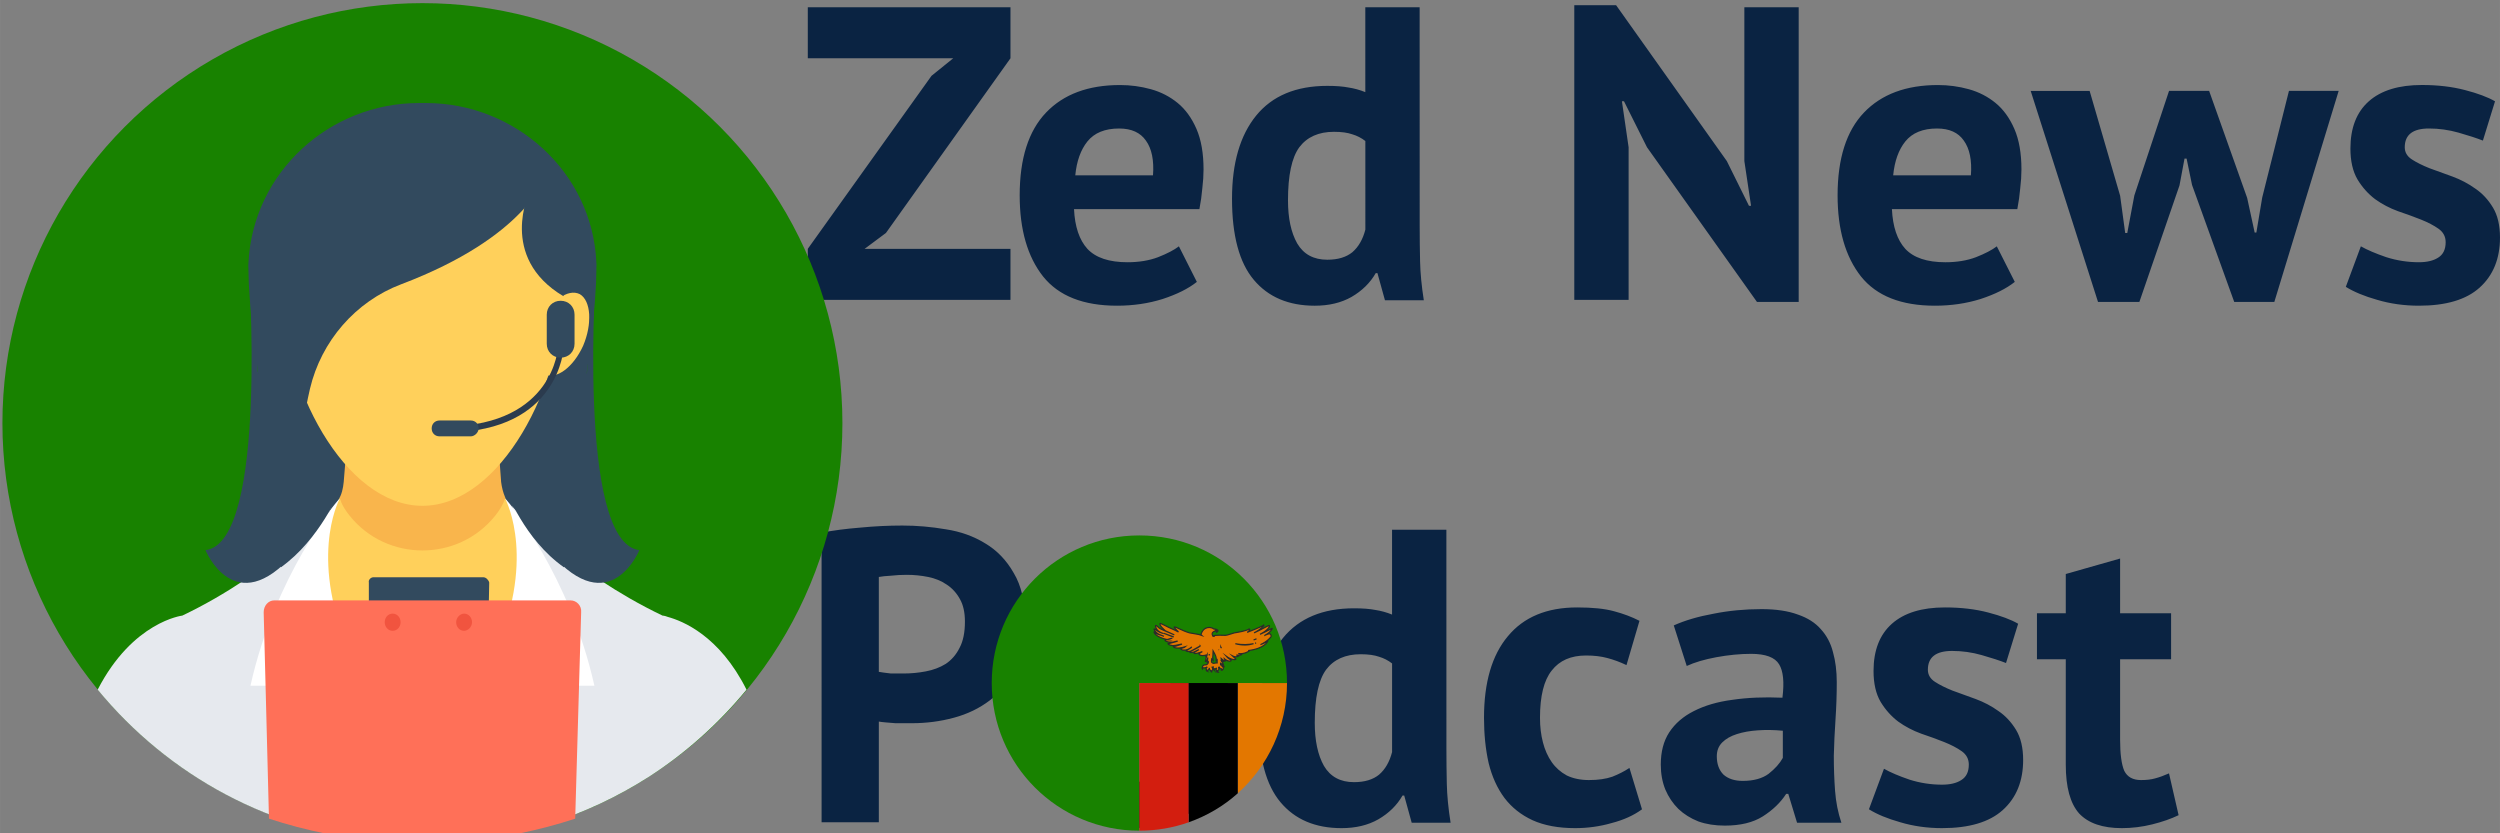 <svg width="240" height="80" viewBox="0 0 63.5 21.167" xml:space="preserve" xmlns="http://www.w3.org/2000/svg"><rect x="0" y="0" width="63.5" height="21.167" fill="#808080" stroke="none"/><g aria-label="Zed NewsPodcast" style="font-weight:700;font-size:10.616px;font-family:'PT Sans';-inkscape-font-specification:'PT Sans Bold';text-align:end;text-anchor:end;fill:#0a2342;stroke-width:.885"><path d="m20.518 6.32 3.142-4.394.552-.446h-3.694V.185h5.148V1.48l-3.163 4.437-.542.404h3.705v1.295h-5.148zM30.4 7.16q-.318.254-.87.435-.541.17-1.157.17-1.284 0-1.879-.743-.594-.754-.594-2.06 0-1.401.669-2.102.668-.7 1.879-.7.403 0 .785.106t.68.35q.297.244.477.658.18.414.18 1.03 0 .223-.031.478-.021.254-.074.53H27.28q.032.67.34 1.009.318.34 1.019.34.435 0 .775-.128.35-.138.53-.276zm-1.974-3.896q-.541 0-.806.329-.255.318-.308.86h1.974q.043-.574-.18-.882-.213-.307-.68-.307ZM36.06 5.748q0 .445.01.891t.095.988h-.987l-.191-.69h-.043q-.212.371-.615.605-.393.223-.934.223-.998 0-1.55-.659-.552-.658-.552-2.059 0-1.359.615-2.113.616-.753 1.805-.753.33 0 .541.042.213.032.425.117V.185h1.38zm-2.347.849q.403 0 .637-.191.234-.202.33-.573V3.582q-.15-.117-.33-.17-.18-.064-.467-.064-.584 0-.881.393-.287.393-.287 1.348 0 .68.234 1.094.244.414.764.414zM41.834 3.741l-.584-1.168h-.053l.17 1.168v3.875h-1.38V.132h1.062l2.813 3.96.562 1.135h.053l-.17-1.135V.185h1.38v7.484h-1.06zM51.176 7.16q-.318.254-.87.435-.542.17-1.158.17-1.284 0-1.879-.743-.594-.754-.594-2.06 0-1.401.669-2.102.669-.7 1.879-.7.403 0 .785.106t.68.35q.297.244.477.658.18.414.18 1.03 0 .223-.031.478-.021.254-.074.53h-3.185q.032.67.34 1.009.318.34 1.019.34.435 0 .775-.128.35-.138.53-.276zm-1.975-3.896q-.54 0-.806.329-.255.318-.308.86h1.974q.043-.574-.18-.882-.212-.307-.68-.307ZM56.112 2.308l.966 2.718.191.88h.043l.149-.89.679-2.708h1.263L57.768 7.67H56.75l-1.072-2.972-.138-.67h-.053l-.127.68-1.02 2.962h-1.05l-1.71-5.36h1.497l.775 2.664.128.944h.053l.18-.955.881-2.654zM62.12 6.151q0-.212-.18-.34-.18-.127-.445-.233-.266-.106-.584-.213-.319-.116-.584-.307-.266-.202-.446-.5-.18-.307-.18-.785 0-.785.467-1.2.467-.414 1.348-.414.605 0 1.093.128.489.127.765.286l-.308.998q-.244-.095-.616-.201-.372-.106-.754-.106-.615 0-.615.477 0 .191.18.308.18.117.446.223l.584.212q.318.117.584.308.265.18.445.478.18.297.18.764 0 .807-.52 1.274-.509.457-1.539.457-.562 0-1.061-.149-.488-.138-.796-.33l.382-1.029q.244.138.647.276.404.128.828.128.308 0 .489-.117.19-.117.19-.393zM20.868 13.53q.446-.086.977-.128.541-.053 1.072-.053.552 0 1.104.095.562.085 1.008.361.446.266.722.754.287.478.287 1.253 0 .7-.244 1.189-.244.477-.648.785-.403.308-.923.446-.51.138-1.062.138H22.747l-.255-.021q-.117-.01-.17-.021v2.558h-1.454zm2.166 1.071q-.213 0-.404.022-.19.01-.308.032v2.41q.043.01.128.02l.18.022h.319q.286 0 .562-.053.287-.053.51-.191.223-.149.35-.404.138-.255.138-.669 0-.35-.127-.573-.128-.233-.34-.371-.202-.138-.467-.191-.265-.054-.541-.054zM26.271 18.232q0-1.348.659-2.07.658-.733 1.847-.733.637 0 1.104.202.467.202.775.573.308.361.456.882.16.52.16 1.146 0 1.348-.659 2.08-.647.723-1.836.723-.637 0-1.104-.202-.467-.202-.786-.563-.308-.371-.467-.891-.149-.52-.149-1.147Zm1.423 0q0 .35.064.648.063.297.19.52.128.223.33.35.212.117.499.117.541 0 .806-.393.266-.393.266-1.242 0-.732-.244-1.178-.244-.457-.828-.457-.51 0-.796.382-.287.383-.287 1.253zM36.739 19.018q0 .445.01.891t.096.988h-.988l-.19-.69h-.043q-.212.371-.616.605-.393.223-.934.223-.998 0-1.55-.659-.552-.658-.552-2.059 0-1.359.616-2.113.615-.753 1.804-.753.33 0 .542.042.212.032.424.117v-2.155h1.38zm-2.347.849q.404 0 .637-.191.234-.202.33-.573v-2.251q-.15-.117-.33-.17-.18-.064-.467-.064-.584 0-.88.393-.287.393-.287 1.348 0 .68.233 1.094.244.414.764.414zM41.707 20.557q-.319.233-.775.35-.446.128-.924.128-.637 0-1.083-.202-.435-.202-.71-.563-.277-.371-.404-.891-.117-.52-.117-1.147 0-1.348.605-2.07.605-.733 1.762-.733.584 0 .934.096.361.096.648.244l-.33 1.125q-.243-.116-.487-.18-.234-.064-.542-.064-.573 0-.87.382-.298.372-.298 1.2 0 .34.075.626.074.287.223.5.148.212.382.339.244.117.563.117.35 0 .594-.085.244-.096.435-.223zM42.514 15.886q.424-.191 1.008-.297.584-.117 1.22-.117.553 0 .924.138.372.127.584.372.223.244.308.583.096.34.096.765 0 .467-.032.945-.032.467-.043.923 0 .457.032.892.032.424.16.807h-1.126l-.223-.733h-.053q-.212.33-.594.573-.372.234-.966.234-.372 0-.67-.106-.296-.117-.509-.319-.212-.212-.329-.488-.117-.287-.117-.637 0-.488.213-.817.223-.34.626-.542.414-.212.977-.286.573-.085 1.274-.054.074-.594-.085-.849-.16-.265-.712-.265-.414 0-.88.085-.457.085-.754.223zm1.751 3.949q.414 0 .658-.18.244-.192.361-.404v-.69q-.329-.032-.637-.01-.297.02-.53.095-.234.074-.372.212-.138.138-.138.35 0 .298.17.468.18.159.488.159zM50.008 19.421q0-.212-.18-.34-.18-.127-.446-.233-.265-.106-.584-.213-.318-.116-.584-.307-.265-.202-.446-.5-.18-.307-.18-.785 0-.785.467-1.2.467-.414 1.348-.414.605 0 1.094.128.488.127.764.286l-.308.998q-.244-.095-.616-.201-.371-.106-.753-.106-.616 0-.616.477 0 .191.18.308.18.117.446.223l.584.212q.319.117.584.308.265.18.446.478.18.297.18.764 0 .807-.52 1.274-.51.457-1.54.457-.562 0-1.06-.149-.49-.138-.797-.33l.382-1.029q.244.138.648.276.403.128.828.128.308 0 .488-.117.191-.117.191-.393zM51.739 15.578h.732v-.998l1.38-.393v1.391h1.295v1.168h-1.295v2.038q0 .552.106.796.117.234.425.234.212 0 .36-.043.16-.042.351-.127l.244 1.062q-.286.138-.668.233-.383.096-.775.096-.733 0-1.083-.372-.34-.382-.34-1.242v-2.675h-.732z" style="text-align:start;text-anchor:start"/></g><path d="M42 32h20C62 15.4 48.6 2 32 2S2 15.4 2 32s13.4 30 30 30V32Z" fill="#83bf4f" style="fill:#188200;fill-opacity:1" transform="translate(24.94 13.35) scale(.125)"/><path d="M52 54.4c6.1-5.5 10-13.5 10-22.4H52v22.4" fill="#ff8736" style="fill:#e37700;fill-opacity:1" transform="translate(24.94 13.35) scale(.125)"/><path d="M42 32v28.3c3.7-1.3 7.1-3.3 10-5.9V32Z" fill="#3e4347" style="fill:#000;fill-opacity:1" transform="translate(24.94 13.35) scale(.125)"/><path d="M42 32H32v30c3.5 0 6.9-.6 10-1.7z" fill="#c94747" style="fill:#d31e0f;fill-opacity:1" transform="translate(24.94 13.35) scale(.125)"/><path d="M57.5 22.3c1.3-.7 1.5-1.4 1.5-1.4 0-.1-.9.5-2.5 1.2 2-1 2-1.8 1.9-1.8-.3 0-1.5.8-3.1 1.5 1.4-.7 2.1-1.5 2-1.6-.3.3-3.4 1.5-3.4 1.5.4-.2.7-.7.4-.7-.5.4-2.4.7-3 .8-.4.1-1.5.5-1.8.5-2-.1-2.5.1-2.5.1l.1.1H47c0-.1-.1-.1-.1-.1-.3-.6.1-.8.3-.9.2 0 .2 0 .4-.1-.1 0-.2-.1-.3-.1.2 0 .5 0 .4.4.2-.1.7-.6-.6-.7-.4-.4-2.1-.7-2.6 1.2 0 0 .1 0 .2.1-.5-.2-2-.4-2.5-.5-1.4-.4-2.9-1.3-3.1-1.2-.2.1.9 1 .8 1-.9-.5-1.8-.8-2.5-1.2-.5-.2-1.1-.6-1.2-.5-.2.4.9 1.3 1.1 1.5.2.1 1.8.8 1.8.8-2.4-1-2.8-1.2-2.9-1.3-.2 0-.7-.7-.9-.6-.1.1.1 1.1 1.2 1.5 0 0 .2.1.3.1l-.6-.2c-.5-.2-1.1-.8-1.2-.7-.1.1.3.7.8 1 .2.1.6.3 1.2.5-.5-.2-1.1-.4-1.4-.5-.4-.2-.5-.4-.6-.4-.1 0 .1 1 2.7 1.6-.1 0-.5 0-.5.1s.2.4 1.5.4c.2 0 1.1-.3 1-.2 0 0-1.3.4-1.4.4-.1 0-.5.1-.5.1 0 .1.3.3 1 .4.6 0 1.9-.4 1.8-.3l-1.2.4s-.5 0-.5.1.6.6 2.5 0c-.2.2-1.1.4-1.1.4s.2.2.5.3h.6c.4-.1.7-.2 1.2-.6.1.1-1.2.7-1.1.8.3.2 1.2 0 1.2-.1.1 0 1.8-.9 1.7-1 0 .1-2.2 1.2-2.2 1.3.1.2.9 0 .9 0l1-.5s-1.1.6-1 .7c0 .3 1.3-.1 1.7-.3-.2.1-.7.4-.7.5.3.5 1.3.3 1.4.2.1-.1-.1.3 0 .3 0 0 .2-.2.3-.4 0 .1-.1.3-.2.6-.1.2-.1.5-.2.8 0 .1.4-.1.5-.8 0 .4-.2 1-.1 1 0 0 .1 0 .2-.1v.1c0 .1-.1.5-.6.5-.6 0-.6.5-.6.5s-.1 0 0 .3c.1-.2.2-.2.2-.2.1 0 .4.1.8-.2-.4.4-.2.5-.2.5s-.1.3.2.4c-.1-.1 0-.2 0-.2s.4 0 .4-.5c0 .4.3.6.3.6s0 .2.3.3c-.2-.1-.1-.3-.1-.3s.4-.2.1-.7c.1 0 .1-.1.2-.1v.2c0 .3 0 .3.2.5-.1-.2 0-.3 0-.3s.3.1.5-.2c-.2.4-.1.5 0 .5 0 .1-.1.4.3.4-.1-.1-.1-.3-.1-.3s.4-.1.2-.7c.1-.1.2 0 .2 0s0 .4.4.3c.1.1 0 .3 0 .3s.2 0 .3-.2c.1-.2.1-.5-.2-.6 0-.1.1-.1.1-.1s.2.1.3.2c.1.1 0-.3-.3-.3-.4 0-.4-.1-.4-.1V28c.3.2.6.2.6.2 0-.1-.6-.8-.5-.9.2 0 .4.4.6.3-.1-.1-.3-.1-.5-.4 0-.1-.1-.1-.1-.2 0 0 .5.5.9.5.2-.1-.3-.4-.3-.5.2.2.9.7 1.4.5.2-.3-.3-.2-.9-.9.4.3 1.4.8 1.9.6.1-.1-.4-.4-.8-.8.2.1.3.2.4.2.5.2 1-.1 1-.1 0-.1-.2-.1-.5-.2.6.1 1 0 1.1-.1 0-.1-.1-.1-.7-.2 1.2.2 2.2-.5 2.2-.5s.3-.1-.2-.1c3.4-.4 4-1.9 4-1.9-.1 0-.7.4-1.5.7 1.5-.7 2.2-1.6 2.2-1.7-.1-.8-.6-.5-1.3-.2Zm-19.4.7c.3-.1.6-.1.5-.1 0 0-.3.1-.5.1zM37 21.9c.7.3 2 .7 1.9.7.1.1-1.1-.4-1.9-.7zm11.7 3c-.1-.1-.2-.3-.2-.3 0 .1.1.2.2.3zm6.5-.9c-1 .3-2.2.4-3.7 0 1.5.3 2.7.2 3.7 0zm.6-1c-.2.1-.4.2-.6.2.2 0 .4-.1.6-.2zm-9.6 3.4v-.3zm1.6 1.5s-.4 0-.7.1c-.1 0-.3-.1-.4-.2-.1-.1 0-.7 0-.7l.3.3c0-.3 0-.3-.1-.5 0-.3.1-.8.1-1.4.5.9.7 1.3.6 2 .1 0 .1-.1.2-.2v.5c.1 0 0 0 0 .1zm.3-2.7c.1.1.1.1 0 0zm7.4-1.3c.1 0 .1 0 .2-.1-.1.1-.1.1-.2.1zm-9.3 3.6z" style="fill:#e37700;fill-opacity:1" transform="translate(24.94 13.35) scale(.125)" fill="#ff8736" stroke="#2b2b2b" stroke-width=".25" stroke-miterlimit="10"/><g transform="translate(-7.71 -9.927) scale(.042)"><circle style="fill:#188200;fill-opacity:1" cx="439.027" cy="492.254" r="254"/><path style="fill:#324a5e" d="M502.227 638.254c25.6-88.4 42-204 42-238v-5.2c-2.4-54.4-48.8-96.4-103.2-96.4h-4c-54.4 0-100.4 42-103.2 96.4v5.2c0 34 16.4 149.2 42 238z"/><path style="fill:#ffd05b" transform="translate(185.027 238.254)" d="M144.8 406h218.4L304 299.2H204z"/><path style="fill:#ff7058" d="M484.227 627.454s-17.6 90-38.4 118.8h-10.4c-11.6-22.4-47.2-92-41.6-118.8 0 0 35.6 25.2 90.4 0z"/><path style="fill:#f9b54c" d="M489.827 539.054c-.4-.4-.4-1.2-.8-1.6 0 0-.8 4.4-6 10.8-22.4 28-65.6 28-88 0-5.2-6.4-6-10.8-6-10.8-.4.4-.4.8-.8 1.2 2-3.2 2.8-6.8 3.2-10.8l1.2-14.8 3.2-45.2h86.4l4.4 60c.4 3.2 1.2 6.4 2.4 9.2.4.8.4 1.6.8 2z"/><path style="fill:#e6e9ee" d="M246.4 508c-4.4 0-8.4-.4-12.8-.8-70.8-5.6-133.2-40-176-92 21.2-41.2 51.2-44.8 51.2-44.8 55.2-26.4 88.4-64 90.4-66.4l-12 26 23.6 101.6zM450 415.2c-16.8 20.4-36.8 38.4-59.2 52.8-37.6 24-81.6 38.4-129.2 40l35.2-76.4 24-101.6-12.8-26c2 2.4 36 40 91.2 66.4 0 0 1.2 0 3.2.8 8.8 2.4 31.2 11.2 47.6 44z" transform="translate(185.027 238.254)"/><path style="fill:#fff" d="M211.6 396s21.2 60.4 40 112c-6 0-12-.4-17.6-.8-15.6-22.4-32.8-45.6-55.2-57.6l7.2-36.8h-36c14.8-66.4 51.6-111.2 54-113.2-1.2 2.4-19.2 38 7.6 96.4zm110.8 16.8 7.2 36.8c-22.4 12-39.6 35.2-55.2 57.6-4 .4-8.4.4-12.4.8h-5.2c18.8-51.6 39.6-112 39.6-112 26.8-58.4 8.8-94 7.6-96.4 2.4 2 39.2 46.8 54 113.2z" transform="translate(185.027 238.254)"/><path style="fill:#ffd05b" d="M339.2 172.4c0 58.4-38 131.6-85.2 131.6s-85.2-73.2-85.2-131.6c0-58.4 38-79.6 85.2-79.6s85.2 21.6 85.2 79.6z" transform="translate(185.027 238.254)"/><path style="fill:#ffd05b" d="M351.2 207.2c-6 13.2-16.4 20.8-23.6 17.2-7.2-4-8-17.6-2-31.2 6-13.2 16.4-20.8 23.6-17.2 6.8 4 7.6 18 2 31.2z" transform="translate(185.027 238.254)"/><path style="fill:#324a5e" d="M318.8 114s-19.2 39.6 20.4 63.2l6.8-22-14.8-43.2-7.6-9.2z" transform="translate(185.027 238.254)"/><path style="fill:#324a5e" d="M328 105.2s-10.8 36-86.8 64.8c-27.6 10.4-48.4 34.4-55.2 63.2-3.2 14-6 30-7.2 47.2l-15.6-51.2-5.2-80.8 18-45.2L228 92Z" transform="translate(185.027 238.254)"/><path style="fill:#324a5e" d="m270.4 120.4-44.8-20.8 17.6-25.2L302 82l8.4 17.6zm20.4 226.8h-66.4c-1.6 0-3.2 1.6-2.8 3.2v20.4c0 1.6 1.2 3.2 3.2 3.2h66c1.6 0 3.2-1.6 3.2-3.2l.4-20.4c-.4-1.6-2-3.2-3.6-3.2z" transform="translate(185.027 238.254)"/><path style="fill:#ff7058" d="m535.027 606.654-3.6 124.8c-22 7.2-45.2 12-69.2 14-4.8.4-9.6.8-14.8.8h-17.2c-4.8 0-10-.4-14.8-.8-24-2-47.2-6.8-69.2-14l-3.2-124.8c0-4 2.8-7.2 6.4-7.2h179.2c3.6 0 6.8 3.2 6.4 7.2z"/><path style="fill:#f1543f" d="M284 374.4c0 2.8-2.4 5.2-4.8 5.2-2.8 0-4.8-2.4-4.8-5.2 0-2.8 2.4-5.2 4.8-5.2 2.8 0 4.8 2.4 4.8 5.2zm-43.2 0c0 2.8-2 5.2-4.8 5.2s-4.8-2.4-4.8-5.2c0-2.8 2-5.2 4.8-5.2s4.8 2.4 4.8 5.2z" transform="translate(185.027 238.254)"/><path style="fill:#2b3b4e" d="M455.027 497.854v-3.6c63.2-1.2 66-47.2 66-48h3.6c-.4 1.2-2.8 50.8-69.6 51.6z"/><path style="fill:#324a5e" d="M337.6 214.4c-4.8 0-8.4-3.6-8.4-8.4v-17.6c0-4.8 3.6-8.4 8.4-8.4 4.8 0 8.4 3.6 8.4 8.4V206c0 4.8-3.6 8.4-8.4 8.4zM283.2 262h-18.8c-2.8 0-4.8-2-4.8-4.8s2-4.8 4.8-4.8h18.8c2.8 0 4.8 2 4.8 4.8 0 2.4-2.4 4.8-4.8 4.8zm76-105.2s-12.4 169.6 26 174c0 0-17.6 43.2-53.6 2-1.2-1.2-1.6-2.8-2-4.4v-.4c-5.6-24-2.8-48.8 7.6-70.8l16.4-34.4 2.4-47.6zm-210.4 0s12.4 169.6-26 174c0 0 17.6 43.2 53.6 2 1.2-1.2 1.6-2.8 2-4.4v-.4c5.6-24 2.8-48.8-7.6-70.8l-16.4-34.4-2.4-47.6Z" transform="translate(185.027 238.254)"/><path style="fill:#324a5e" d="m338 290.4-8.8-14.8-24.4 19.2s10.8 29.6 34.8 46.4l7.2-25.6c-5.6-7.6-8.4-16.4-8.8-25.2zm-168.4 0 8.8-14.8 25.6 19.2s-12 29.6-35.6 46.4l-7.2-25.6c5.6-7.6 8.4-16.4 8.4-25.2z" transform="translate(185.027 238.254)"/></g></svg>
